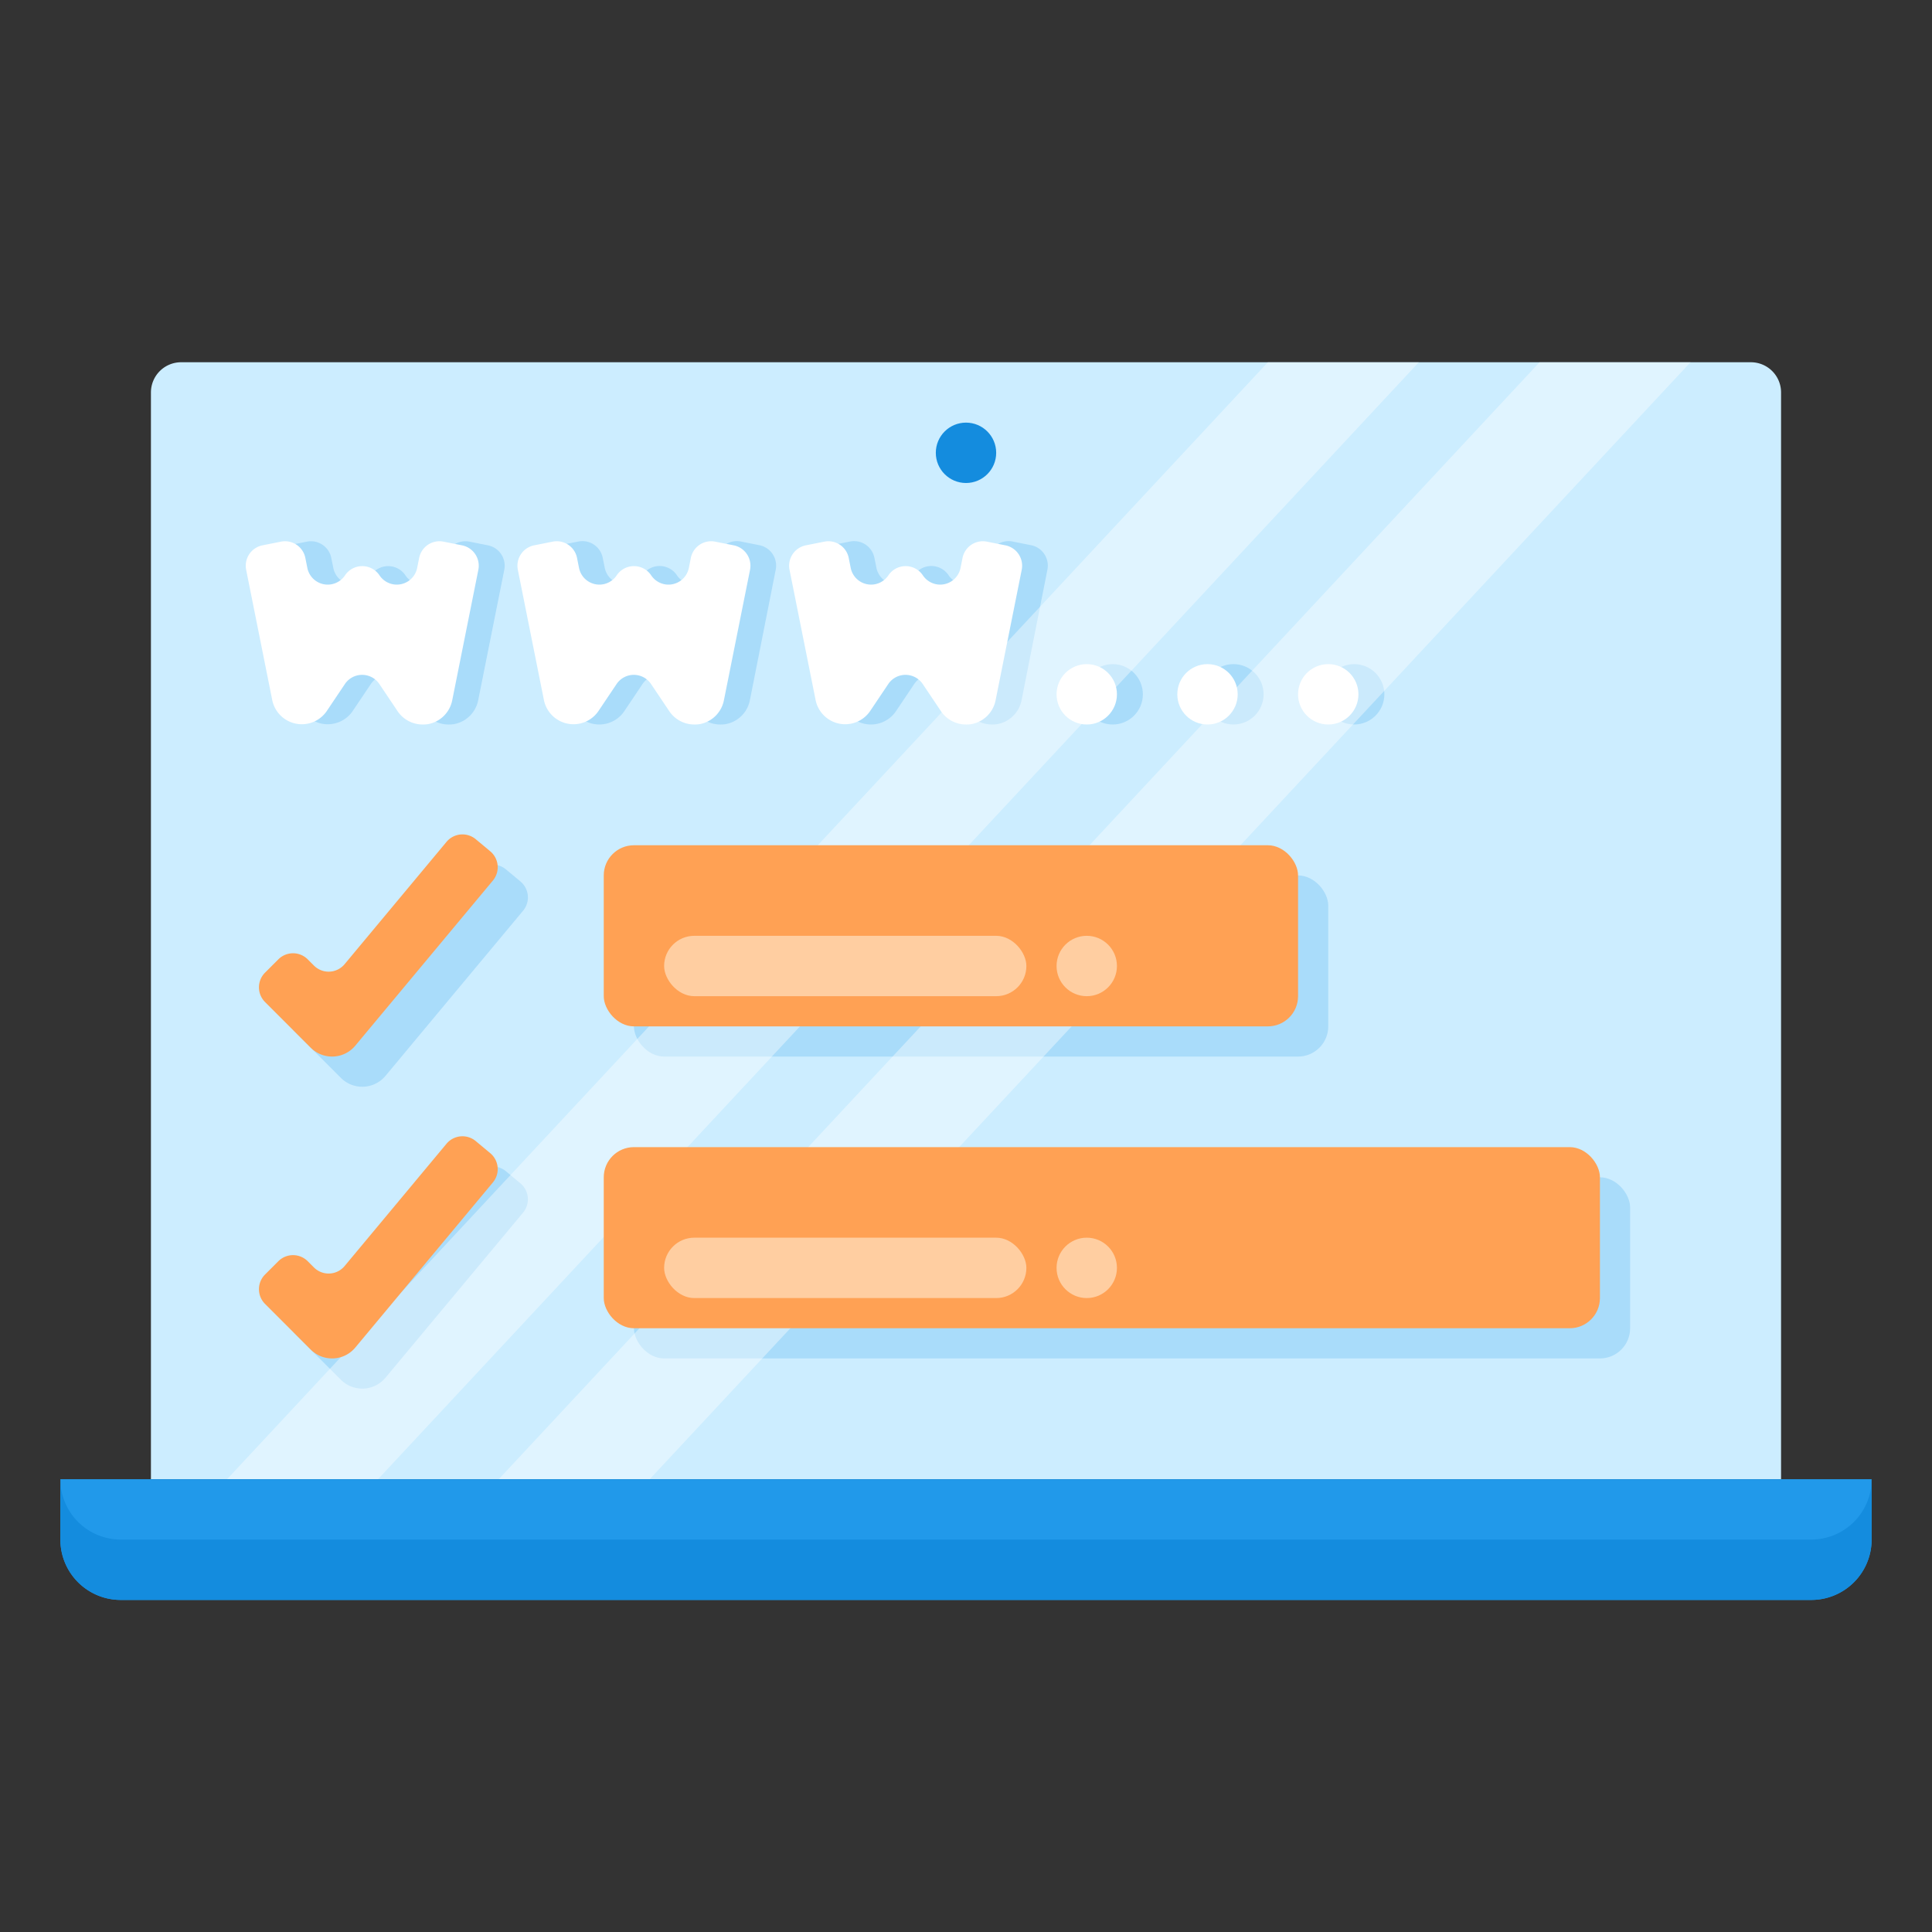 <svg id="Layer_1" height="512" viewBox="0 0 64 64" width="512" xmlns="http://www.w3.org/2000/svg" data-name="Layer 1"><rect x="0" y="0" width="64" height="64" fill="#333333" stroke="none"/><path d="m5 13v36h54v-36a1 1 0 0 0 -1-1h-52a1 1 0 0 0 -1 1z" fill="#ccedff"/><g fill="#2199ea"><rect height="6" opacity=".2" rx="1" width="23" x="21" y="29"/><rect height="6" opacity=".2" rx="1" width="33" x="21" y="39"/><path d="m12 36a1 1 0 0 1 -.707-.293l-1.514-1.514a.688.688 0 0 1 0-.972l.442-.442a.688.688 0 0 1 .972 0l.207.207a.688.688 0 0 0 1.015-.046l3.376-4.052a.688.688 0 0 1 .969-.088l.48.4a.688.688 0 0 1 .088.969l-4.559 5.471a1 1 0 0 1 -.724.359z" opacity=".2"/><path d="m12 46a1 1 0 0 1 -.707-.293l-1.514-1.514a.688.688 0 0 1 0-.972l.442-.442a.688.688 0 0 1 .972 0l.207.207a.688.688 0 0 0 1.015-.046l3.376-4.052a.688.688 0 0 1 .969-.088l.48.4a.688.688 0 0 1 .088.969l-4.559 5.471a1 1 0 0 1 -.724.359z" opacity=".2"/><path d="m14.859 24a1 1 0 0 1 -.832-.445l-.6-.894a.688.688 0 0 0 -1.144 0l-.6.894a1 1 0 0 1 -1.804-.355l-.866-4.325a.689.689 0 0 1 .54-.81l.612-.122a.687.687 0 0 1 .809.539l.067.331a.687.687 0 0 0 1.246.247.687.687 0 0 1 1.144 0 .688.688 0 0 0 1.247-.247l.066-.331a.687.687 0 0 1 .809-.539l.612.122a.689.689 0 0 1 .54.81l-.865 4.325a1 1 0 0 1 -.787.785.981.981 0 0 1 -.194.015z" opacity=".2"/><path d="m32.859 24a1 1 0 0 1 -.832-.445l-.6-.894a.688.688 0 0 0 -1.144 0l-.6.894a1 1 0 0 1 -1.812-.359l-.866-4.325a.689.689 0 0 1 .54-.81l.612-.122a.687.687 0 0 1 .809.539l.067.331a.687.687 0 0 0 1.246.247.687.687 0 0 1 1.144 0 .688.688 0 0 0 1.247-.247l.066-.331a.687.687 0 0 1 .809-.539l.612.122a.689.689 0 0 1 .54.81l-.857 4.329a1 1 0 0 1 -.787.785.981.981 0 0 1 -.194.015z" opacity=".2"/><path d="m23.859 24a1 1 0 0 1 -.832-.445l-.6-.894a.688.688 0 0 0 -1.144 0l-.6.894a1 1 0 0 1 -1.812-.359l-.866-4.325a.689.689 0 0 1 .54-.81l.612-.122a.687.687 0 0 1 .809.539l.067.331a.687.687 0 0 0 1.246.247.687.687 0 0 1 1.144 0 .688.688 0 0 0 1.247-.247l.066-.331a.687.687 0 0 1 .809-.539l.612.122a.689.689 0 0 1 .54.81l-.857 4.329a1 1 0 0 1 -.787.785.981.981 0 0 1 -.194.015z" opacity=".2"/><circle cx="36.859" cy="23" opacity=".2" r="1"/><circle cx="40.859" cy="23" opacity=".2" r="1"/><circle cx="44.859" cy="23" opacity=".2" r="1"/></g><path d="m7.523 49h5l34.477-37h-5z" fill="#fff" opacity=".4"/><path d="m16.523 49h5l34.477-37h-5z" fill="#fff" opacity=".4"/><path d="m4 53h56a2 2 0 0 0 2-2v-2h-60v2a2 2 0 0 0 2 2z" fill="#2199ea"/><rect fill="#ffa154" height="6" rx="1" width="23" x="20" y="28"/><rect fill="#ffa154" height="6" rx="1" width="33" x="20" y="38"/><path d="m60 51h-56a2 2 0 0 1 -2-2v2a2 2 0 0 0 2 2h56a2 2 0 0 0 2-2v-2a2 2 0 0 1 -2 2z" fill="#148cde"/><rect fill="#ffcea1" height="2" rx="1" width="12" x="22" y="31"/><circle cx="36" cy="32" fill="#ffcea1" r="1"/><rect fill="#ffcea1" height="2" rx="1" width="12" x="22" y="41"/><circle cx="36" cy="42" fill="#ffcea1" r="1"/><path d="m14 24a1 1 0 0 1 -.832-.445l-.6-.894a.688.688 0 0 0 -1.144 0l-.6.894a1 1 0 0 1 -1.804-.355l-.866-4.325a.689.689 0 0 1 .54-.81l.612-.122a.687.687 0 0 1 .809.539l.066.331a.688.688 0 0 0 1.247.247.687.687 0 0 1 1.144 0 .688.688 0 0 0 1.247-.247l.066-.331a.687.687 0 0 1 .809-.539l.612.122a.689.689 0 0 1 .54.81l-.866 4.325a1 1 0 0 1 -.786.785.989.989 0 0 1 -.194.015z" fill="#fff"/><path d="m32 24a1 1 0 0 1 -.832-.445l-.6-.894a.688.688 0 0 0 -1.144 0l-.6.894a1 1 0 0 1 -1.804-.355l-.866-4.325a.689.689 0 0 1 .54-.81l.612-.122a.687.687 0 0 1 .809.539l.066.331a.688.688 0 0 0 1.247.247.687.687 0 0 1 1.144 0 .688.688 0 0 0 1.247-.247l.066-.331a.687.687 0 0 1 .809-.539l.612.122a.689.689 0 0 1 .54.81l-.866 4.325a1 1 0 0 1 -.786.785.989.989 0 0 1 -.194.015z" fill="#fff"/><path d="m23 24a1 1 0 0 1 -.832-.445l-.6-.894a.688.688 0 0 0 -1.144 0l-.6.894a1 1 0 0 1 -1.804-.355l-.866-4.325a.689.689 0 0 1 .54-.81l.612-.122a.687.687 0 0 1 .809.539l.066.331a.688.688 0 0 0 1.247.247.687.687 0 0 1 1.144 0 .688.688 0 0 0 1.247-.247l.066-.331a.687.687 0 0 1 .809-.539l.612.122a.689.689 0 0 1 .54.81l-.866 4.325a1 1 0 0 1 -.786.785.989.989 0 0 1 -.194.015z" fill="#fff"/><path d="m11 35a1 1 0 0 1 -.707-.293l-1.514-1.514a.688.688 0 0 1 0-.972l.442-.442a.688.688 0 0 1 .972 0l.207.207a.688.688 0 0 0 1.015-.046l3.376-4.052a.688.688 0 0 1 .969-.088l.48.4a.688.688 0 0 1 .088.969l-4.559 5.471a1 1 0 0 1 -.724.359z" fill="#ffa154"/><path d="m11 45a1 1 0 0 1 -.707-.293l-1.514-1.514a.688.688 0 0 1 0-.972l.442-.442a.688.688 0 0 1 .972 0l.207.207a.688.688 0 0 0 1.015-.046l3.376-4.052a.688.688 0 0 1 .969-.088l.48.4a.688.688 0 0 1 .088.969l-4.559 5.471a1 1 0 0 1 -.724.359z" fill="#ffa154"/><circle cx="32" cy="15" fill="#148cde" r="1"/><circle cx="36" cy="23" fill="#fff" r="1"/><circle cx="40" cy="23" fill="#fff" r="1"/><circle cx="44" cy="23" fill="#fff" r="1"/></svg>